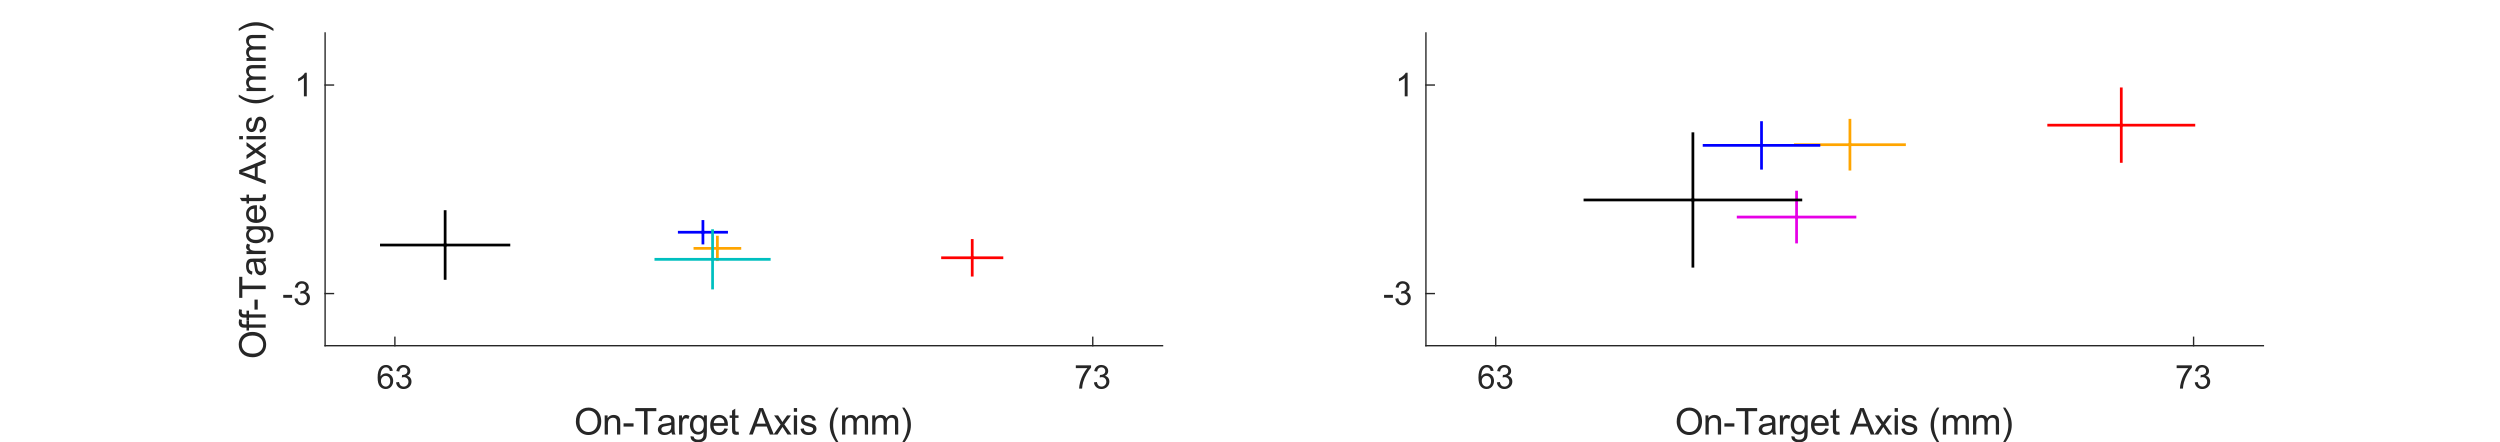 <?xml version="1.0"?>
<!DOCTYPE svg PUBLIC '-//W3C//DTD SVG 1.0//EN'
          'http://www.w3.org/TR/2001/REC-SVG-20010904/DTD/svg10.dtd'>
<svg xmlns:xlink="http://www.w3.org/1999/xlink" style="fill-opacity:1; color-rendering:auto; color-interpolation:auto; text-rendering:auto; stroke:black; stroke-linecap:square; stroke-miterlimit:10; shape-rendering:auto; stroke-opacity:1; fill:black; stroke-dasharray:none; font-weight:normal; stroke-width:1; font-family:'Dialog'; font-style:normal; stroke-linejoin:miter; font-size:12px; stroke-dashoffset:0; image-rendering:auto;" width="1215" height="215" xmlns="http://www.w3.org/2000/svg"
><rect width="100%" height="100%" fill="#333333" stroke="none"/><!--Generated by the Batik Graphics2D SVG Generator--><defs id="genericDefs"
  /><g
  ><defs id="defs1"
    ><clipPath clipPathUnits="userSpaceOnUse" id="clipPath1"
      ><path d="M0 0 L1215 0 L1215 215 L0 215 L0 0 Z"
      /></clipPath
    ></defs
    ><g style="fill:white; stroke:white;"
    ><rect x="0" y="0" width="1215" style="clip-path:url(#clipPath1); stroke:none;" height="215"
    /></g
    ><g style="fill:white; text-rendering:optimizeSpeed; color-rendering:optimizeSpeed; image-rendering:optimizeSpeed; shape-rendering:crispEdges; stroke:white; color-interpolation:sRGB;"
    ><rect x="0" width="1215" height="215" y="0" style="stroke:none;"
      /><path style="stroke:none;" d="M158 168 L565 168 L565 16 L158 16 Z"
    /></g
    ><g style="fill:rgb(38,38,38); text-rendering:geometricPrecision; image-rendering:optimizeQuality; color-rendering:optimizeQuality; stroke-linejoin:round; stroke:rgb(38,38,38); color-interpolation:linearRGB; stroke-width:0.667;"
    ><line y2="168" style="fill:none;" x1="158" x2="565" y1="168"
      /><line y2="163.93" style="fill:none;" x1="191.917" x2="191.917" y1="168"
      /><line y2="163.93" style="fill:none;" x1="531.083" x2="531.083" y1="168"
    /></g
    ><g transform="translate(191.917,173.867)" style="font-size:16px; fill:rgb(38,38,38); text-rendering:geometricPrecision; image-rendering:optimizeQuality; color-rendering:optimizeQuality; font-family:'Arial'; stroke:rgb(38,38,38); color-interpolation:linearRGB;"
    ><path style="stroke:none;" d="M-1.031 6.344 L-2.438 6.453 Q-2.625 5.625 -2.969 5.25 Q-3.531 4.656 -4.375 4.656 Q-5.047 4.656 -5.547 5.031 Q-6.219 5.516 -6.602 6.445 Q-6.984 7.375 -7 9.094 Q-6.484 8.312 -5.75 7.938 Q-5.016 7.562 -4.219 7.562 Q-2.812 7.562 -1.82 8.602 Q-0.828 9.641 -0.828 11.281 Q-0.828 12.359 -1.297 13.281 Q-1.766 14.203 -2.578 14.703 Q-3.391 15.203 -4.422 15.203 Q-6.172 15.203 -7.281 13.906 Q-8.391 12.609 -8.391 9.641 Q-8.391 6.312 -7.172 4.812 Q-6.094 3.5 -4.281 3.5 Q-2.938 3.5 -2.07 4.258 Q-1.203 5.016 -1.031 6.344 ZM-6.781 11.281 Q-6.781 12.016 -6.469 12.68 Q-6.156 13.344 -5.602 13.688 Q-5.047 14.031 -4.438 14.031 Q-3.547 14.031 -2.906 13.312 Q-2.266 12.594 -2.266 11.359 Q-2.266 10.172 -2.898 9.492 Q-3.531 8.812 -4.5 8.812 Q-5.453 8.812 -6.117 9.492 Q-6.781 10.172 -6.781 11.281 ZM0.57 11.969 L1.977 11.781 Q2.227 12.984 2.805 13.508 Q3.383 14.031 4.227 14.031 Q5.211 14.031 5.898 13.344 Q6.586 12.656 6.586 11.641 Q6.586 10.672 5.953 10.047 Q5.32 9.422 4.336 9.422 Q3.945 9.422 3.352 9.578 L3.508 8.344 Q3.648 8.359 3.727 8.359 Q4.633 8.359 5.352 7.891 Q6.07 7.422 6.07 6.438 Q6.07 5.672 5.547 5.164 Q5.023 4.656 4.195 4.656 Q3.367 4.656 2.82 5.172 Q2.273 5.688 2.117 6.719 L0.711 6.469 Q0.977 5.047 1.891 4.273 Q2.805 3.5 4.164 3.5 Q5.102 3.5 5.891 3.898 Q6.68 4.297 7.094 4.992 Q7.508 5.688 7.508 6.469 Q7.508 7.219 7.109 7.828 Q6.711 8.438 5.93 8.797 Q6.945 9.031 7.508 9.766 Q8.07 10.5 8.07 11.609 Q8.07 13.109 6.977 14.156 Q5.883 15.203 4.211 15.203 Q2.711 15.203 1.711 14.305 Q0.711 13.406 0.57 11.969 Z"
    /></g
    ><g transform="translate(531.083,173.867)" style="font-size:16px; fill:rgb(38,38,38); text-rendering:geometricPrecision; image-rendering:optimizeQuality; color-rendering:optimizeQuality; font-family:'Arial'; stroke:rgb(38,38,38); color-interpolation:linearRGB;"
    ><path style="stroke:none;" d="M-8.234 5.047 L-8.234 3.688 L-0.828 3.688 L-0.828 4.781 Q-1.922 5.953 -2.992 7.883 Q-4.062 9.812 -4.656 11.844 Q-5.078 13.281 -5.188 15 L-6.641 15 Q-6.609 13.641 -6.102 11.727 Q-5.594 9.812 -4.648 8.039 Q-3.703 6.266 -2.625 5.047 L-8.234 5.047 ZM0.57 11.969 L1.977 11.781 Q2.227 12.984 2.805 13.508 Q3.383 14.031 4.227 14.031 Q5.211 14.031 5.898 13.344 Q6.586 12.656 6.586 11.641 Q6.586 10.672 5.953 10.047 Q5.32 9.422 4.336 9.422 Q3.945 9.422 3.352 9.578 L3.508 8.344 Q3.648 8.359 3.727 8.359 Q4.633 8.359 5.352 7.891 Q6.07 7.422 6.07 6.438 Q6.07 5.672 5.547 5.164 Q5.023 4.656 4.195 4.656 Q3.367 4.656 2.82 5.172 Q2.273 5.688 2.117 6.719 L0.711 6.469 Q0.977 5.047 1.891 4.273 Q2.805 3.5 4.164 3.5 Q5.102 3.5 5.891 3.898 Q6.68 4.297 7.094 4.992 Q7.508 5.688 7.508 6.469 Q7.508 7.219 7.109 7.828 Q6.711 8.438 5.93 8.797 Q6.945 9.031 7.508 9.766 Q8.07 10.5 8.07 11.609 Q8.07 13.109 6.977 14.156 Q5.883 15.203 4.211 15.203 Q2.711 15.203 1.711 14.305 Q0.711 13.406 0.57 11.969 Z"
    /></g
    ><g transform="translate(361.5,194.2)" style="font-size:17.6px; fill:rgb(38,38,38); text-rendering:geometricPrecision; image-rendering:optimizeQuality; color-rendering:optimizeQuality; font-family:'Arial'; stroke:rgb(38,38,38); color-interpolation:linearRGB;"
    ><path style="stroke:none;" d="M-81.625 10.719 Q-81.625 7.516 -79.906 5.703 Q-78.188 3.891 -75.453 3.891 Q-73.672 3.891 -72.242 4.742 Q-70.812 5.594 -70.062 7.117 Q-69.312 8.641 -69.312 10.578 Q-69.312 12.531 -70.102 14.078 Q-70.891 15.625 -72.344 16.422 Q-73.797 17.219 -75.469 17.219 Q-77.281 17.219 -78.719 16.344 Q-80.156 15.469 -80.891 13.945 Q-81.625 12.422 -81.625 10.719 ZM-79.875 10.75 Q-79.875 13.078 -78.617 14.422 Q-77.359 15.766 -75.484 15.766 Q-73.547 15.766 -72.305 14.406 Q-71.062 13.047 -71.062 10.562 Q-71.062 9 -71.594 7.82 Q-72.125 6.641 -73.148 6 Q-74.172 5.359 -75.453 5.359 Q-77.266 5.359 -78.57 6.602 Q-79.875 7.844 -79.875 10.75 ZM-67.627 17 L-67.627 7.672 L-66.206 7.672 L-66.206 9 Q-65.174 7.453 -63.237 7.453 Q-62.393 7.453 -61.682 7.758 Q-60.971 8.062 -60.62 8.555 Q-60.268 9.047 -60.127 9.719 Q-60.049 10.156 -60.049 11.266 L-60.049 17 L-61.627 17 L-61.627 11.328 Q-61.627 10.359 -61.807 9.875 Q-61.987 9.391 -62.464 9.109 Q-62.94 8.828 -63.565 8.828 Q-64.581 8.828 -65.315 9.469 Q-66.049 10.109 -66.049 11.906 L-66.049 17 L-67.627 17 ZM-58.452 13.125 L-58.452 11.547 L-53.593 11.547 L-53.593 13.125 L-58.452 13.125 ZM-48.499 17 L-48.499 5.641 L-52.749 5.641 L-52.749 4.109 L-42.531 4.109 L-42.531 5.641 L-46.796 5.641 L-46.796 17 L-48.499 17 ZM-35.143 15.844 Q-36.018 16.594 -36.839 16.906 Q-37.659 17.219 -38.581 17.219 Q-40.127 17.219 -40.948 16.461 Q-41.768 15.703 -41.768 14.531 Q-41.768 13.859 -41.456 13.289 Q-41.143 12.719 -40.643 12.375 Q-40.143 12.031 -39.502 11.859 Q-39.034 11.734 -38.096 11.625 Q-36.19 11.391 -35.284 11.078 Q-35.268 10.75 -35.268 10.656 Q-35.268 9.703 -35.721 9.297 Q-36.331 8.766 -37.518 8.766 Q-38.643 8.766 -39.174 9.156 Q-39.706 9.547 -39.956 10.547 L-41.502 10.328 Q-41.284 9.328 -40.807 8.719 Q-40.331 8.109 -39.417 7.781 Q-38.502 7.453 -37.284 7.453 Q-36.096 7.453 -35.346 7.734 Q-34.596 8.016 -34.245 8.445 Q-33.893 8.875 -33.752 9.516 Q-33.674 9.922 -33.674 10.984 L-33.674 13.094 Q-33.674 15.297 -33.573 15.883 Q-33.471 16.469 -33.174 17 L-34.831 17 Q-35.081 16.5 -35.143 15.844 ZM-35.284 12.312 Q-36.143 12.672 -37.862 12.906 Q-38.831 13.047 -39.237 13.227 Q-39.643 13.406 -39.862 13.742 Q-40.081 14.078 -40.081 14.5 Q-40.081 15.125 -39.604 15.547 Q-39.127 15.969 -38.206 15.969 Q-37.284 15.969 -36.573 15.57 Q-35.862 15.172 -35.534 14.484 Q-35.284 13.938 -35.284 12.891 L-35.284 12.312 ZM-31.468 17 L-31.468 7.672 L-30.046 7.672 L-30.046 9.078 Q-29.499 8.094 -29.038 7.773 Q-28.577 7.453 -28.03 7.453 Q-27.218 7.453 -26.405 7.969 L-26.936 9.438 Q-27.53 9.094 -28.108 9.094 Q-28.624 9.094 -29.038 9.406 Q-29.452 9.719 -29.624 10.266 Q-29.89 11.109 -29.89 12.109 L-29.89 17 L-31.468 17 ZM-25.89 17.781 L-24.343 18 Q-24.25 18.719 -23.812 19.047 Q-23.218 19.484 -22.203 19.484 Q-21.109 19.484 -20.507 19.039 Q-19.906 18.594 -19.703 17.812 Q-19.578 17.328 -19.578 15.781 Q-20.625 17 -22.171 17 Q-24.093 17 -25.148 15.609 Q-26.203 14.219 -26.203 12.281 Q-26.203 10.938 -25.718 9.812 Q-25.234 8.688 -24.312 8.07 Q-23.39 7.453 -22.156 7.453 Q-20.5 7.453 -19.437 8.797 L-19.437 7.672 L-17.968 7.672 L-17.968 15.734 Q-17.968 17.922 -18.413 18.828 Q-18.859 19.734 -19.82 20.258 Q-20.781 20.781 -22.187 20.781 Q-23.859 20.781 -24.89 20.031 Q-25.921 19.281 -25.89 17.781 ZM-24.578 12.172 Q-24.578 14 -23.843 14.844 Q-23.109 15.688 -22.015 15.688 Q-20.921 15.688 -20.187 14.852 Q-19.453 14.016 -19.453 12.219 Q-19.453 10.5 -20.21 9.633 Q-20.968 8.766 -22.046 8.766 Q-23.093 8.766 -23.835 9.625 Q-24.578 10.484 -24.578 12.172 ZM-9.418 14 L-7.777 14.203 Q-8.168 15.625 -9.215 16.422 Q-10.262 17.219 -11.887 17.219 Q-13.933 17.219 -15.137 15.953 Q-16.34 14.688 -16.34 12.406 Q-16.34 10.062 -15.129 8.758 Q-13.918 7.453 -11.98 7.453 Q-10.105 7.453 -8.918 8.727 Q-7.73 10 -7.73 12.312 Q-7.73 12.453 -7.746 12.734 L-14.699 12.734 Q-14.621 14.281 -13.832 15.094 Q-13.043 15.906 -11.887 15.906 Q-11.012 15.906 -10.394 15.453 Q-9.777 15 -9.418 14 ZM-14.621 11.438 L-9.402 11.438 Q-9.512 10.266 -9.996 9.672 Q-10.762 8.75 -11.965 8.75 Q-13.043 8.75 -13.785 9.484 Q-14.527 10.219 -14.621 11.438 ZM-2.571 15.578 L-2.336 16.984 Q-3.008 17.125 -3.539 17.125 Q-4.399 17.125 -4.875 16.852 Q-5.352 16.578 -5.539 16.133 Q-5.727 15.688 -5.727 14.266 L-5.727 8.891 L-6.899 8.891 L-6.899 7.672 L-5.727 7.672 L-5.727 5.359 L-4.164 4.406 L-4.164 7.672 L-2.571 7.672 L-2.571 8.891 L-4.164 8.891 L-4.164 14.359 Q-4.164 15.031 -4.078 15.227 Q-3.992 15.422 -3.805 15.531 Q-3.617 15.641 -3.258 15.641 Q-3.008 15.641 -2.571 15.578 ZM2.534 17 L7.487 4.109 L9.331 4.109 L14.596 17 L12.659 17 L11.159 13.094 L5.768 13.094 L4.346 17 L2.534 17 ZM6.253 11.703 L10.628 11.703 L9.284 8.141 Q8.659 6.516 8.362 5.469 Q8.128 6.703 7.675 7.922 L6.253 11.703 ZM14.425 17 L17.847 12.141 L14.691 7.672 L16.659 7.672 L18.097 9.859 Q18.503 10.484 18.753 10.906 Q19.128 10.312 19.456 9.875 L21.034 7.672 L22.925 7.672 L19.691 12.062 L23.175 17 L21.222 17 L19.316 14.094 L18.8 13.312 L16.347 17 L14.425 17 ZM24.3 5.938 L24.3 4.109 L25.878 4.109 L25.878 5.938 L24.3 5.938 ZM24.3 17 L24.3 7.672 L25.878 7.672 L25.878 17 L24.3 17 ZM27.552 14.219 L29.131 13.969 Q29.256 14.906 29.857 15.406 Q30.459 15.906 31.537 15.906 Q32.631 15.906 33.162 15.461 Q33.693 15.016 33.693 14.422 Q33.693 13.891 33.224 13.578 Q32.896 13.375 31.599 13.047 Q29.865 12.609 29.193 12.289 Q28.521 11.969 28.17 11.398 Q27.818 10.828 27.818 10.141 Q27.818 9.516 28.107 8.984 Q28.396 8.453 28.881 8.109 Q29.256 7.828 29.896 7.641 Q30.537 7.453 31.256 7.453 Q32.365 7.453 33.193 7.773 Q34.021 8.094 34.42 8.633 Q34.818 9.172 34.959 10.078 L33.412 10.281 Q33.303 9.562 32.803 9.156 Q32.303 8.75 31.381 8.75 Q30.287 8.75 29.818 9.109 Q29.349 9.469 29.349 9.953 Q29.349 10.266 29.552 10.516 Q29.74 10.766 30.146 10.938 Q30.396 11.016 31.552 11.344 Q33.224 11.781 33.888 12.07 Q34.553 12.359 34.935 12.906 Q35.318 13.453 35.318 14.25 Q35.318 15.047 34.857 15.75 Q34.396 16.453 33.521 16.836 Q32.646 17.219 31.552 17.219 Q29.724 17.219 28.771 16.461 Q27.818 15.703 27.552 14.219 ZM44.894 20.781 Q43.597 19.141 42.691 16.922 Q41.784 14.703 41.784 12.328 Q41.784 10.234 42.456 8.328 Q43.253 6.094 44.894 3.891 L46.034 3.891 Q44.972 5.719 44.628 6.5 Q44.097 7.719 43.784 9.031 Q43.409 10.688 43.409 12.344 Q43.409 16.562 46.034 20.781 L44.894 20.781 ZM47.737 17 L47.737 7.672 L49.159 7.672 L49.159 8.969 Q49.596 8.297 50.323 7.875 Q51.05 7.453 51.987 7.453 Q53.018 7.453 53.682 7.883 Q54.346 8.312 54.612 9.094 Q55.721 7.453 57.503 7.453 Q58.893 7.453 59.635 8.227 Q60.378 9 60.378 10.594 L60.378 17 L58.815 17 L58.815 11.125 Q58.815 10.172 58.659 9.75 Q58.503 9.328 58.096 9.078 Q57.69 8.828 57.143 8.828 Q56.159 8.828 55.51 9.484 Q54.862 10.141 54.862 11.578 L54.862 17 L53.284 17 L53.284 10.938 Q53.284 9.875 52.893 9.352 Q52.503 8.828 51.628 8.828 Q50.956 8.828 50.393 9.18 Q49.831 9.531 49.573 10.203 Q49.315 10.875 49.315 12.156 L49.315 17 L47.737 17 ZM62.393 17 L62.393 7.672 L63.815 7.672 L63.815 8.969 Q64.252 8.297 64.979 7.875 Q65.705 7.453 66.643 7.453 Q67.674 7.453 68.338 7.883 Q69.002 8.312 69.268 9.094 Q70.377 7.453 72.158 7.453 Q73.549 7.453 74.291 8.227 Q75.033 9 75.033 10.594 L75.033 17 L73.471 17 L73.471 11.125 Q73.471 10.172 73.315 9.75 Q73.158 9.328 72.752 9.078 Q72.346 8.828 71.799 8.828 Q70.815 8.828 70.166 9.484 Q69.518 10.141 69.518 11.578 L69.518 17 L67.94 17 L67.94 10.938 Q67.94 9.875 67.549 9.352 Q67.158 8.828 66.283 8.828 Q65.612 8.828 65.049 9.18 Q64.487 9.531 64.229 10.203 Q63.971 10.875 63.971 12.156 L63.971 17 L62.393 17 ZM78.08 20.781 L76.955 20.781 Q79.58 16.562 79.58 12.344 Q79.58 10.688 79.205 9.062 Q78.908 7.75 78.361 6.531 Q78.017 5.734 76.955 3.891 L78.08 3.891 Q79.736 6.094 80.533 8.328 Q81.205 10.234 81.205 12.328 Q81.205 14.703 80.298 16.922 Q79.392 19.141 78.08 20.781 Z"
    /></g
    ><g style="fill:rgb(38,38,38); text-rendering:geometricPrecision; image-rendering:optimizeQuality; color-rendering:optimizeQuality; stroke-linejoin:round; stroke:rgb(38,38,38); color-interpolation:linearRGB; stroke-width:0.667;"
    ><line y2="16" style="fill:none;" x1="158" x2="158" y1="168"
      /><line y2="142.667" style="fill:none;" x1="158" x2="162.07" y1="142.667"
      /><line y2="41.333" style="fill:none;" x1="158" x2="162.07" y1="41.333"
    /></g
    ><g transform="translate(152.133,142.667)" style="font-size:16px; fill:rgb(38,38,38); text-rendering:geometricPrecision; image-rendering:optimizeQuality; color-rendering:optimizeQuality; font-family:'Arial'; stroke:rgb(38,38,38); color-interpolation:linearRGB;"
    ><path style="stroke:none;" d="M-14.484 2.062 L-14.484 0.641 L-10.172 0.641 L-10.172 2.062 L-14.484 2.062 ZM-9 2.469 L-7.594 2.281 Q-7.344 3.484 -6.766 4.008 Q-6.188 4.531 -5.344 4.531 Q-4.359 4.531 -3.672 3.844 Q-2.984 3.156 -2.984 2.141 Q-2.984 1.172 -3.617 0.547 Q-4.25 -0.078 -5.234 -0.078 Q-5.625 -0.078 -6.219 0.078 L-6.062 -1.156 Q-5.922 -1.141 -5.844 -1.141 Q-4.938 -1.141 -4.219 -1.609 Q-3.5 -2.078 -3.5 -3.062 Q-3.5 -3.828 -4.023 -4.336 Q-4.547 -4.844 -5.375 -4.844 Q-6.203 -4.844 -6.75 -4.328 Q-7.297 -3.812 -7.453 -2.781 L-8.859 -3.031 Q-8.594 -4.453 -7.68 -5.227 Q-6.766 -6 -5.406 -6 Q-4.469 -6 -3.68 -5.602 Q-2.891 -5.203 -2.477 -4.508 Q-2.062 -3.812 -2.062 -3.031 Q-2.062 -2.281 -2.461 -1.672 Q-2.859 -1.062 -3.641 -0.703 Q-2.625 -0.469 -2.062 0.266 Q-1.5 1 -1.5 2.109 Q-1.5 3.609 -2.594 4.656 Q-3.688 5.703 -5.359 5.703 Q-6.859 5.703 -7.859 4.805 Q-8.859 3.906 -9 2.469 Z"
    /></g
    ><g transform="translate(152.133,41.333)" style="font-size:16px; fill:rgb(38,38,38); text-rendering:geometricPrecision; image-rendering:optimizeQuality; color-rendering:optimizeQuality; font-family:'Arial'; stroke:rgb(38,38,38); color-interpolation:linearRGB;"
    ><path style="stroke:none;" d="M-3.031 5.5 L-4.438 5.5 L-4.438 -3.469 Q-4.953 -2.984 -5.773 -2.5 Q-6.594 -2.016 -7.25 -1.766 L-7.25 -3.125 Q-6.078 -3.688 -5.195 -4.477 Q-4.312 -5.266 -3.938 -6 L-3.031 -6 L-3.031 5.5 Z"
    /></g
    ><g transform="translate(133.133,92) rotate(-90)" style="font-size:17.6px; fill:rgb(38,38,38); text-rendering:geometricPrecision; image-rendering:optimizeQuality; color-rendering:optimizeQuality; font-family:'Arial'; stroke:rgb(38,38,38); color-interpolation:linearRGB;"
    ><path style="stroke:none;" d="M-81.625 -10.281 Q-81.625 -13.484 -79.906 -15.297 Q-78.188 -17.109 -75.453 -17.109 Q-73.672 -17.109 -72.242 -16.258 Q-70.812 -15.406 -70.062 -13.883 Q-69.312 -12.359 -69.312 -10.422 Q-69.312 -8.469 -70.102 -6.922 Q-70.891 -5.375 -72.344 -4.578 Q-73.797 -3.781 -75.469 -3.781 Q-77.281 -3.781 -78.719 -4.656 Q-80.156 -5.531 -80.891 -7.055 Q-81.625 -8.578 -81.625 -10.281 ZM-79.875 -10.25 Q-79.875 -7.922 -78.617 -6.578 Q-77.359 -5.234 -75.484 -5.234 Q-73.547 -5.234 -72.305 -6.594 Q-71.062 -7.953 -71.062 -10.438 Q-71.062 -12 -71.594 -13.18 Q-72.125 -14.359 -73.148 -15 Q-74.172 -15.641 -75.453 -15.641 Q-77.266 -15.641 -78.57 -14.398 Q-79.875 -13.156 -79.875 -10.25 ZM-67.252 -4 L-67.252 -12.109 L-68.643 -12.109 L-68.643 -13.328 L-67.252 -13.328 L-67.252 -14.328 Q-67.252 -15.266 -67.081 -15.719 Q-66.862 -16.344 -66.284 -16.727 Q-65.706 -17.109 -64.659 -17.109 Q-64.002 -17.109 -63.19 -16.953 L-63.424 -15.562 Q-63.924 -15.656 -64.362 -15.656 Q-65.081 -15.656 -65.377 -15.352 Q-65.674 -15.047 -65.674 -14.203 L-65.674 -13.328 L-63.862 -13.328 L-63.862 -12.109 L-65.674 -12.109 L-65.674 -4 L-67.252 -4 ZM-62.364 -4 L-62.364 -12.109 L-63.755 -12.109 L-63.755 -13.328 L-62.364 -13.328 L-62.364 -14.328 Q-62.364 -15.266 -62.193 -15.719 Q-61.974 -16.344 -61.396 -16.727 Q-60.818 -17.109 -59.771 -17.109 Q-59.114 -17.109 -58.302 -16.953 L-58.536 -15.562 Q-59.036 -15.656 -59.474 -15.656 Q-60.193 -15.656 -60.489 -15.352 Q-60.786 -15.047 -60.786 -14.203 L-60.786 -13.328 L-58.974 -13.328 L-58.974 -12.109 L-60.786 -12.109 L-60.786 -4 L-62.364 -4 ZM-58.461 -7.875 L-58.461 -9.453 L-53.601 -9.453 L-53.601 -7.875 L-58.461 -7.875 ZM-48.508 -4 L-48.508 -15.359 L-52.758 -15.359 L-52.758 -16.891 L-42.539 -16.891 L-42.539 -15.359 L-46.805 -15.359 L-46.805 -4 L-48.508 -4 ZM-35.152 -5.156 Q-36.027 -4.406 -36.847 -4.094 Q-37.667 -3.781 -38.589 -3.781 Q-40.136 -3.781 -40.956 -4.539 Q-41.777 -5.297 -41.777 -6.469 Q-41.777 -7.141 -41.464 -7.711 Q-41.152 -8.281 -40.652 -8.625 Q-40.152 -8.969 -39.511 -9.141 Q-39.042 -9.266 -38.105 -9.375 Q-36.199 -9.609 -35.292 -9.922 Q-35.277 -10.25 -35.277 -10.344 Q-35.277 -11.297 -35.73 -11.703 Q-36.339 -12.234 -37.527 -12.234 Q-38.652 -12.234 -39.183 -11.844 Q-39.714 -11.453 -39.964 -10.453 L-41.511 -10.672 Q-41.292 -11.672 -40.816 -12.281 Q-40.339 -12.891 -39.425 -13.219 Q-38.511 -13.547 -37.292 -13.547 Q-36.105 -13.547 -35.355 -13.266 Q-34.605 -12.984 -34.253 -12.555 Q-33.902 -12.125 -33.761 -11.484 Q-33.683 -11.078 -33.683 -10.016 L-33.683 -7.906 Q-33.683 -5.703 -33.581 -5.117 Q-33.48 -4.531 -33.183 -4 L-34.839 -4 Q-35.089 -4.5 -35.152 -5.156 ZM-35.292 -8.688 Q-36.152 -8.328 -37.87 -8.094 Q-38.839 -7.953 -39.245 -7.773 Q-39.652 -7.594 -39.87 -7.258 Q-40.089 -6.922 -40.089 -6.5 Q-40.089 -5.875 -39.613 -5.453 Q-39.136 -5.031 -38.214 -5.031 Q-37.292 -5.031 -36.581 -5.43 Q-35.87 -5.828 -35.542 -6.516 Q-35.292 -7.062 -35.292 -8.109 L-35.292 -8.688 ZM-31.476 -4 L-31.476 -13.328 L-30.054 -13.328 L-30.054 -11.922 Q-29.508 -12.906 -29.047 -13.227 Q-28.586 -13.547 -28.039 -13.547 Q-27.226 -13.547 -26.414 -13.031 L-26.945 -11.562 Q-27.539 -11.906 -28.117 -11.906 Q-28.633 -11.906 -29.047 -11.594 Q-29.461 -11.281 -29.633 -10.734 Q-29.898 -9.891 -29.898 -8.891 L-29.898 -4 L-31.476 -4 ZM-25.899 -3.219 L-24.352 -3 Q-24.258 -2.281 -23.821 -1.953 Q-23.227 -1.516 -22.211 -1.516 Q-21.117 -1.516 -20.516 -1.961 Q-19.914 -2.406 -19.711 -3.188 Q-19.586 -3.672 -19.586 -5.219 Q-20.633 -4 -22.18 -4 Q-24.102 -4 -25.157 -5.391 Q-26.211 -6.781 -26.211 -8.719 Q-26.211 -10.062 -25.727 -11.188 Q-25.242 -12.312 -24.321 -12.93 Q-23.399 -13.547 -22.164 -13.547 Q-20.508 -13.547 -19.446 -12.203 L-19.446 -13.328 L-17.977 -13.328 L-17.977 -5.266 Q-17.977 -3.078 -18.422 -2.172 Q-18.867 -1.266 -19.828 -0.742 Q-20.789 -0.219 -22.196 -0.219 Q-23.867 -0.219 -24.899 -0.969 Q-25.93 -1.719 -25.899 -3.219 ZM-24.586 -8.828 Q-24.586 -7 -23.852 -6.156 Q-23.117 -5.312 -22.024 -5.312 Q-20.93 -5.312 -20.196 -6.148 Q-19.461 -6.984 -19.461 -8.781 Q-19.461 -10.5 -20.219 -11.367 Q-20.977 -12.234 -22.055 -12.234 Q-23.102 -12.234 -23.844 -11.375 Q-24.586 -10.516 -24.586 -8.828 ZM-9.426 -7 L-7.786 -6.797 Q-8.176 -5.375 -9.223 -4.578 Q-10.27 -3.781 -11.895 -3.781 Q-13.942 -3.781 -15.145 -5.047 Q-16.348 -6.312 -16.348 -8.594 Q-16.348 -10.938 -15.137 -12.242 Q-13.926 -13.547 -11.989 -13.547 Q-10.114 -13.547 -8.926 -12.273 Q-7.739 -11 -7.739 -8.688 Q-7.739 -8.547 -7.755 -8.266 L-14.708 -8.266 Q-14.63 -6.719 -13.841 -5.906 Q-13.051 -5.094 -11.895 -5.094 Q-11.02 -5.094 -10.403 -5.547 Q-9.786 -6 -9.426 -7 ZM-14.63 -9.562 L-9.411 -9.562 Q-9.52 -10.734 -10.005 -11.328 Q-10.77 -12.25 -11.973 -12.25 Q-13.051 -12.25 -13.794 -11.516 Q-14.536 -10.781 -14.63 -9.562 ZM-2.579 -5.422 L-2.345 -4.016 Q-3.017 -3.875 -3.548 -3.875 Q-4.407 -3.875 -4.884 -4.148 Q-5.36 -4.422 -5.548 -4.867 Q-5.735 -5.312 -5.735 -6.734 L-5.735 -12.109 L-6.907 -12.109 L-6.907 -13.328 L-5.735 -13.328 L-5.735 -15.641 L-4.173 -16.594 L-4.173 -13.328 L-2.579 -13.328 L-2.579 -12.109 L-4.173 -12.109 L-4.173 -6.641 Q-4.173 -5.969 -4.087 -5.773 Q-4.001 -5.578 -3.813 -5.469 Q-3.626 -5.359 -3.267 -5.359 Q-3.017 -5.359 -2.579 -5.422 ZM2.525 -4 L7.478 -16.891 L9.322 -16.891 L14.588 -4 L12.65 -4 L11.15 -7.906 L5.76 -7.906 L4.338 -4 L2.525 -4 ZM6.244 -9.297 L10.619 -9.297 L9.275 -12.859 Q8.65 -14.484 8.353 -15.531 Q8.119 -14.297 7.666 -13.078 L6.244 -9.297 ZM14.416 -4 L17.838 -8.859 L14.682 -13.328 L16.651 -13.328 L18.088 -11.141 Q18.494 -10.516 18.744 -10.094 Q19.119 -10.688 19.448 -11.125 L21.026 -13.328 L22.916 -13.328 L19.682 -8.938 L23.166 -4 L21.213 -4 L19.307 -6.906 L18.791 -7.688 L16.338 -4 L14.416 -4 ZM24.291 -15.062 L24.291 -16.891 L25.869 -16.891 L25.869 -15.062 L24.291 -15.062 ZM24.291 -4 L24.291 -13.328 L25.869 -13.328 L25.869 -4 L24.291 -4 ZM27.544 -6.781 L29.122 -7.031 Q29.247 -6.094 29.849 -5.594 Q30.45 -5.094 31.528 -5.094 Q32.622 -5.094 33.153 -5.539 Q33.684 -5.984 33.684 -6.578 Q33.684 -7.109 33.216 -7.422 Q32.888 -7.625 31.591 -7.953 Q29.856 -8.391 29.184 -8.711 Q28.513 -9.031 28.161 -9.602 Q27.809 -10.172 27.809 -10.859 Q27.809 -11.484 28.099 -12.016 Q28.388 -12.547 28.872 -12.891 Q29.247 -13.172 29.888 -13.359 Q30.528 -13.547 31.247 -13.547 Q32.356 -13.547 33.184 -13.227 Q34.013 -12.906 34.411 -12.367 Q34.809 -11.828 34.95 -10.922 L33.403 -10.719 Q33.294 -11.438 32.794 -11.844 Q32.294 -12.25 31.372 -12.25 Q30.278 -12.25 29.809 -11.891 Q29.341 -11.531 29.341 -11.047 Q29.341 -10.734 29.544 -10.484 Q29.731 -10.234 30.138 -10.062 Q30.388 -9.984 31.544 -9.656 Q33.216 -9.219 33.88 -8.93 Q34.544 -8.641 34.927 -8.094 Q35.309 -7.547 35.309 -6.75 Q35.309 -5.953 34.849 -5.25 Q34.388 -4.547 33.513 -4.164 Q32.638 -3.781 31.544 -3.781 Q29.716 -3.781 28.763 -4.539 Q27.809 -5.297 27.544 -6.781 ZM44.885 -0.219 Q43.588 -1.859 42.682 -4.078 Q41.776 -6.297 41.776 -8.672 Q41.776 -10.766 42.448 -12.672 Q43.245 -14.906 44.885 -17.109 L46.026 -17.109 Q44.963 -15.281 44.62 -14.5 Q44.088 -13.281 43.776 -11.969 Q43.401 -10.312 43.401 -8.656 Q43.401 -4.438 46.026 -0.219 L44.885 -0.219 ZM47.728 -4 L47.728 -13.328 L49.15 -13.328 L49.15 -12.031 Q49.588 -12.703 50.314 -13.125 Q51.041 -13.547 51.978 -13.547 Q53.01 -13.547 53.674 -13.117 Q54.338 -12.688 54.603 -11.906 Q55.713 -13.547 57.494 -13.547 Q58.885 -13.547 59.627 -12.773 Q60.369 -12 60.369 -10.406 L60.369 -4 L58.806 -4 L58.806 -9.875 Q58.806 -10.828 58.65 -11.25 Q58.494 -11.672 58.088 -11.922 Q57.681 -12.172 57.135 -12.172 Q56.15 -12.172 55.502 -11.516 Q54.853 -10.859 54.853 -9.422 L54.853 -4 L53.275 -4 L53.275 -10.062 Q53.275 -11.125 52.885 -11.648 Q52.494 -12.172 51.619 -12.172 Q50.947 -12.172 50.385 -11.82 Q49.822 -11.469 49.564 -10.797 Q49.306 -10.125 49.306 -8.844 L49.306 -4 L47.728 -4 ZM62.384 -4 L62.384 -13.328 L63.806 -13.328 L63.806 -12.031 Q64.243 -12.703 64.97 -13.125 Q65.697 -13.547 66.634 -13.547 Q67.665 -13.547 68.329 -13.117 Q68.993 -12.688 69.259 -11.906 Q70.368 -13.547 72.15 -13.547 Q73.54 -13.547 74.282 -12.773 Q75.025 -12 75.025 -10.406 L75.025 -4 L73.462 -4 L73.462 -9.875 Q73.462 -10.828 73.306 -11.25 Q73.15 -11.672 72.743 -11.922 Q72.337 -12.172 71.79 -12.172 Q70.806 -12.172 70.157 -11.516 Q69.509 -10.859 69.509 -9.422 L69.509 -4 L67.931 -4 L67.931 -10.062 Q67.931 -11.125 67.54 -11.648 Q67.15 -12.172 66.275 -12.172 Q65.603 -12.172 65.04 -11.82 Q64.478 -11.469 64.22 -10.797 Q63.962 -10.125 63.962 -8.844 L63.962 -4 L62.384 -4 ZM78.071 -0.219 L76.946 -0.219 Q79.571 -4.438 79.571 -8.656 Q79.571 -10.312 79.196 -11.938 Q78.899 -13.25 78.352 -14.469 Q78.009 -15.266 76.946 -17.109 L78.071 -17.109 Q79.727 -14.906 80.524 -12.672 Q81.196 -10.766 81.196 -8.672 Q81.196 -6.297 80.29 -4.078 Q79.384 -1.859 78.071 -0.219 Z"
    /></g
    ><g style="stroke-linecap:butt; fill:red; text-rendering:geometricPrecision; image-rendering:optimizeQuality; color-rendering:optimizeQuality; stroke-linejoin:round; stroke:red; color-interpolation:linearRGB; stroke-width:1.333;"
    ><line y2="125.285" style="fill:none;" x1="472.503" x2="458.076" y1="125.285"
      /><line y2="125.285" style="fill:none;" x1="472.503" x2="486.93" y1="125.285"
      /><line y2="133.73" style="fill:none;" x1="472.503" x2="472.503" y1="125.285"
      /><line y2="116.84" style="fill:none;" x1="472.503" x2="472.503" y1="125.285"
      /><line x1="348.649" x2="337.728" y1="120.707" style="fill:none; stroke:rgb(255,165,0);" y2="120.707"
      /><line x1="348.649" x2="359.571" y1="120.707" style="fill:none; stroke:rgb(255,165,0);" y2="120.707"
      /><line x1="348.649" x2="348.649" y1="120.707" style="fill:none; stroke:rgb(255,165,0);" y2="126.196"
      /><line x1="348.649" x2="348.649" y1="120.707" style="fill:none; stroke:rgb(255,165,0);" y2="115.218"
      /><line x1="341.624" x2="330.128" y1="112.871" style="fill:none; stroke:blue;" y2="112.871"
      /><line x1="341.624" x2="353.12" y1="112.871" style="fill:none; stroke:blue;" y2="112.871"
      /><line x1="341.624" x2="341.624" y1="112.871" style="fill:none; stroke:blue;" y2="118.12"
      /><line x1="341.624" x2="341.624" y1="112.871" style="fill:none; stroke:blue;" y2="107.622"
      /><line x1="346.307" x2="318.753" y1="126.036" style="fill:none; stroke:rgb(0,191,191);" y2="126.036"
      /><line x1="346.307" x2="373.861" y1="126.036" style="fill:none; stroke:rgb(0,191,191);" y2="126.036"
      /><line x1="346.307" x2="346.307" y1="126.036" style="fill:none; stroke:rgb(0,191,191);" y2="139.968"
      /><line x1="346.307" x2="346.307" y1="126.036" style="fill:none; stroke:rgb(0,191,191);" y2="112.103"
      /><line x1="216.336" x2="185.35" y1="119.079" style="fill:none; stroke:black;" y2="119.079"
      /><line x1="216.336" x2="247.322" y1="119.079" style="fill:none; stroke:black;" y2="119.079"
      /><line x1="216.336" x2="216.336" y1="119.079" style="fill:none; stroke:black;" y2="135.327"
      /><line x1="216.336" x2="216.336" y1="119.079" style="fill:none; stroke:black;" y2="102.83"
    /></g
    ><g style="fill:white; text-rendering:optimizeSpeed; color-rendering:optimizeSpeed; image-rendering:optimizeSpeed; shape-rendering:crispEdges; stroke:white; color-interpolation:sRGB;"
    ><path style="stroke:none;" d="M693 168 L1100 168 L1100 16 L693 16 Z"
    /></g
    ><g style="fill:rgb(38,38,38); text-rendering:geometricPrecision; image-rendering:optimizeQuality; color-rendering:optimizeQuality; stroke-linejoin:round; stroke:rgb(38,38,38); color-interpolation:linearRGB; stroke-width:0.667;"
    ><line y2="168" style="fill:none;" x1="693" x2="1100" y1="168"
      /><line y2="163.93" style="fill:none;" x1="726.917" x2="726.917" y1="168"
      /><line y2="163.93" style="fill:none;" x1="1066.083" x2="1066.083" y1="168"
    /></g
    ><g transform="translate(726.917,173.867)" style="font-size:16px; fill:rgb(38,38,38); text-rendering:geometricPrecision; image-rendering:optimizeQuality; color-rendering:optimizeQuality; font-family:'Arial'; stroke:rgb(38,38,38); color-interpolation:linearRGB;"
    ><path style="stroke:none;" d="M-1.031 6.344 L-2.438 6.453 Q-2.625 5.625 -2.969 5.25 Q-3.531 4.656 -4.375 4.656 Q-5.047 4.656 -5.547 5.031 Q-6.219 5.516 -6.602 6.445 Q-6.984 7.375 -7 9.094 Q-6.484 8.312 -5.75 7.938 Q-5.016 7.562 -4.219 7.562 Q-2.812 7.562 -1.82 8.602 Q-0.828 9.641 -0.828 11.281 Q-0.828 12.359 -1.297 13.281 Q-1.766 14.203 -2.578 14.703 Q-3.391 15.203 -4.422 15.203 Q-6.172 15.203 -7.281 13.906 Q-8.391 12.609 -8.391 9.641 Q-8.391 6.312 -7.172 4.812 Q-6.094 3.5 -4.281 3.5 Q-2.938 3.5 -2.07 4.258 Q-1.203 5.016 -1.031 6.344 ZM-6.781 11.281 Q-6.781 12.016 -6.469 12.68 Q-6.156 13.344 -5.602 13.688 Q-5.047 14.031 -4.438 14.031 Q-3.547 14.031 -2.906 13.312 Q-2.266 12.594 -2.266 11.359 Q-2.266 10.172 -2.898 9.492 Q-3.531 8.812 -4.5 8.812 Q-5.453 8.812 -6.117 9.492 Q-6.781 10.172 -6.781 11.281 ZM0.57 11.969 L1.977 11.781 Q2.227 12.984 2.805 13.508 Q3.383 14.031 4.227 14.031 Q5.211 14.031 5.898 13.344 Q6.586 12.656 6.586 11.641 Q6.586 10.672 5.953 10.047 Q5.32 9.422 4.336 9.422 Q3.945 9.422 3.352 9.578 L3.508 8.344 Q3.648 8.359 3.727 8.359 Q4.633 8.359 5.352 7.891 Q6.07 7.422 6.07 6.438 Q6.07 5.672 5.547 5.164 Q5.023 4.656 4.195 4.656 Q3.367 4.656 2.82 5.172 Q2.273 5.688 2.117 6.719 L0.711 6.469 Q0.977 5.047 1.891 4.273 Q2.805 3.5 4.164 3.5 Q5.102 3.5 5.891 3.898 Q6.68 4.297 7.094 4.992 Q7.508 5.688 7.508 6.469 Q7.508 7.219 7.109 7.828 Q6.711 8.438 5.93 8.797 Q6.945 9.031 7.508 9.766 Q8.07 10.5 8.07 11.609 Q8.07 13.109 6.977 14.156 Q5.883 15.203 4.211 15.203 Q2.711 15.203 1.711 14.305 Q0.711 13.406 0.57 11.969 Z"
    /></g
    ><g transform="translate(1066.083,173.867)" style="font-size:16px; fill:rgb(38,38,38); text-rendering:geometricPrecision; image-rendering:optimizeQuality; color-rendering:optimizeQuality; font-family:'Arial'; stroke:rgb(38,38,38); color-interpolation:linearRGB;"
    ><path style="stroke:none;" d="M-8.234 5.047 L-8.234 3.688 L-0.828 3.688 L-0.828 4.781 Q-1.922 5.953 -2.992 7.883 Q-4.062 9.812 -4.656 11.844 Q-5.078 13.281 -5.188 15 L-6.641 15 Q-6.609 13.641 -6.102 11.727 Q-5.594 9.812 -4.648 8.039 Q-3.703 6.266 -2.625 5.047 L-8.234 5.047 ZM0.57 11.969 L1.977 11.781 Q2.227 12.984 2.805 13.508 Q3.383 14.031 4.227 14.031 Q5.211 14.031 5.898 13.344 Q6.586 12.656 6.586 11.641 Q6.586 10.672 5.953 10.047 Q5.32 9.422 4.336 9.422 Q3.945 9.422 3.352 9.578 L3.508 8.344 Q3.648 8.359 3.727 8.359 Q4.633 8.359 5.352 7.891 Q6.07 7.422 6.07 6.438 Q6.07 5.672 5.547 5.164 Q5.023 4.656 4.195 4.656 Q3.367 4.656 2.82 5.172 Q2.273 5.688 2.117 6.719 L0.711 6.469 Q0.977 5.047 1.891 4.273 Q2.805 3.5 4.164 3.5 Q5.102 3.5 5.891 3.898 Q6.68 4.297 7.094 4.992 Q7.508 5.688 7.508 6.469 Q7.508 7.219 7.109 7.828 Q6.711 8.438 5.93 8.797 Q6.945 9.031 7.508 9.766 Q8.07 10.5 8.07 11.609 Q8.07 13.109 6.977 14.156 Q5.883 15.203 4.211 15.203 Q2.711 15.203 1.711 14.305 Q0.711 13.406 0.57 11.969 Z"
    /></g
    ><g transform="translate(896.5,194.2)" style="font-size:17.6px; fill:rgb(38,38,38); text-rendering:geometricPrecision; image-rendering:optimizeQuality; color-rendering:optimizeQuality; font-family:'Arial'; stroke:rgb(38,38,38); color-interpolation:linearRGB;"
    ><path style="stroke:none;" d="M-81.625 10.719 Q-81.625 7.516 -79.906 5.703 Q-78.188 3.891 -75.453 3.891 Q-73.672 3.891 -72.242 4.742 Q-70.812 5.594 -70.062 7.117 Q-69.312 8.641 -69.312 10.578 Q-69.312 12.531 -70.102 14.078 Q-70.891 15.625 -72.344 16.422 Q-73.797 17.219 -75.469 17.219 Q-77.281 17.219 -78.719 16.344 Q-80.156 15.469 -80.891 13.945 Q-81.625 12.422 -81.625 10.719 ZM-79.875 10.75 Q-79.875 13.078 -78.617 14.422 Q-77.359 15.766 -75.484 15.766 Q-73.547 15.766 -72.305 14.406 Q-71.062 13.047 -71.062 10.562 Q-71.062 9 -71.594 7.82 Q-72.125 6.641 -73.148 6 Q-74.172 5.359 -75.453 5.359 Q-77.266 5.359 -78.57 6.602 Q-79.875 7.844 -79.875 10.75 ZM-67.627 17 L-67.627 7.672 L-66.206 7.672 L-66.206 9 Q-65.174 7.453 -63.237 7.453 Q-62.393 7.453 -61.682 7.758 Q-60.971 8.062 -60.62 8.555 Q-60.268 9.047 -60.127 9.719 Q-60.049 10.156 -60.049 11.266 L-60.049 17 L-61.627 17 L-61.627 11.328 Q-61.627 10.359 -61.807 9.875 Q-61.987 9.391 -62.464 9.109 Q-62.94 8.828 -63.565 8.828 Q-64.581 8.828 -65.315 9.469 Q-66.049 10.109 -66.049 11.906 L-66.049 17 L-67.627 17 ZM-58.452 13.125 L-58.452 11.547 L-53.593 11.547 L-53.593 13.125 L-58.452 13.125 ZM-48.499 17 L-48.499 5.641 L-52.749 5.641 L-52.749 4.109 L-42.531 4.109 L-42.531 5.641 L-46.796 5.641 L-46.796 17 L-48.499 17 ZM-35.143 15.844 Q-36.018 16.594 -36.839 16.906 Q-37.659 17.219 -38.581 17.219 Q-40.127 17.219 -40.948 16.461 Q-41.768 15.703 -41.768 14.531 Q-41.768 13.859 -41.456 13.289 Q-41.143 12.719 -40.643 12.375 Q-40.143 12.031 -39.502 11.859 Q-39.034 11.734 -38.096 11.625 Q-36.19 11.391 -35.284 11.078 Q-35.268 10.75 -35.268 10.656 Q-35.268 9.703 -35.721 9.297 Q-36.331 8.766 -37.518 8.766 Q-38.643 8.766 -39.174 9.156 Q-39.706 9.547 -39.956 10.547 L-41.502 10.328 Q-41.284 9.328 -40.807 8.719 Q-40.331 8.109 -39.417 7.781 Q-38.502 7.453 -37.284 7.453 Q-36.096 7.453 -35.346 7.734 Q-34.596 8.016 -34.245 8.445 Q-33.893 8.875 -33.752 9.516 Q-33.674 9.922 -33.674 10.984 L-33.674 13.094 Q-33.674 15.297 -33.573 15.883 Q-33.471 16.469 -33.174 17 L-34.831 17 Q-35.081 16.5 -35.143 15.844 ZM-35.284 12.312 Q-36.143 12.672 -37.862 12.906 Q-38.831 13.047 -39.237 13.227 Q-39.643 13.406 -39.862 13.742 Q-40.081 14.078 -40.081 14.5 Q-40.081 15.125 -39.604 15.547 Q-39.127 15.969 -38.206 15.969 Q-37.284 15.969 -36.573 15.57 Q-35.862 15.172 -35.534 14.484 Q-35.284 13.938 -35.284 12.891 L-35.284 12.312 ZM-31.468 17 L-31.468 7.672 L-30.046 7.672 L-30.046 9.078 Q-29.499 8.094 -29.038 7.773 Q-28.577 7.453 -28.03 7.453 Q-27.218 7.453 -26.405 7.969 L-26.936 9.438 Q-27.53 9.094 -28.108 9.094 Q-28.624 9.094 -29.038 9.406 Q-29.452 9.719 -29.624 10.266 Q-29.89 11.109 -29.89 12.109 L-29.89 17 L-31.468 17 ZM-25.89 17.781 L-24.343 18 Q-24.25 18.719 -23.812 19.047 Q-23.218 19.484 -22.203 19.484 Q-21.109 19.484 -20.507 19.039 Q-19.906 18.594 -19.703 17.812 Q-19.578 17.328 -19.578 15.781 Q-20.625 17 -22.171 17 Q-24.093 17 -25.148 15.609 Q-26.203 14.219 -26.203 12.281 Q-26.203 10.938 -25.718 9.812 Q-25.234 8.688 -24.312 8.07 Q-23.39 7.453 -22.156 7.453 Q-20.5 7.453 -19.437 8.797 L-19.437 7.672 L-17.968 7.672 L-17.968 15.734 Q-17.968 17.922 -18.413 18.828 Q-18.859 19.734 -19.82 20.258 Q-20.781 20.781 -22.187 20.781 Q-23.859 20.781 -24.89 20.031 Q-25.921 19.281 -25.89 17.781 ZM-24.578 12.172 Q-24.578 14 -23.843 14.844 Q-23.109 15.688 -22.015 15.688 Q-20.921 15.688 -20.187 14.852 Q-19.453 14.016 -19.453 12.219 Q-19.453 10.5 -20.21 9.633 Q-20.968 8.766 -22.046 8.766 Q-23.093 8.766 -23.835 9.625 Q-24.578 10.484 -24.578 12.172 ZM-9.418 14 L-7.777 14.203 Q-8.168 15.625 -9.215 16.422 Q-10.262 17.219 -11.887 17.219 Q-13.933 17.219 -15.137 15.953 Q-16.34 14.688 -16.34 12.406 Q-16.34 10.062 -15.129 8.758 Q-13.918 7.453 -11.98 7.453 Q-10.105 7.453 -8.918 8.727 Q-7.73 10 -7.73 12.312 Q-7.73 12.453 -7.746 12.734 L-14.699 12.734 Q-14.621 14.281 -13.832 15.094 Q-13.043 15.906 -11.887 15.906 Q-11.012 15.906 -10.394 15.453 Q-9.777 15 -9.418 14 ZM-14.621 11.438 L-9.402 11.438 Q-9.512 10.266 -9.996 9.672 Q-10.762 8.75 -11.965 8.75 Q-13.043 8.75 -13.785 9.484 Q-14.527 10.219 -14.621 11.438 ZM-2.571 15.578 L-2.336 16.984 Q-3.008 17.125 -3.539 17.125 Q-4.399 17.125 -4.875 16.852 Q-5.352 16.578 -5.539 16.133 Q-5.727 15.688 -5.727 14.266 L-5.727 8.891 L-6.899 8.891 L-6.899 7.672 L-5.727 7.672 L-5.727 5.359 L-4.164 4.406 L-4.164 7.672 L-2.571 7.672 L-2.571 8.891 L-4.164 8.891 L-4.164 14.359 Q-4.164 15.031 -4.078 15.227 Q-3.992 15.422 -3.805 15.531 Q-3.617 15.641 -3.258 15.641 Q-3.008 15.641 -2.571 15.578 ZM2.534 17 L7.487 4.109 L9.331 4.109 L14.596 17 L12.659 17 L11.159 13.094 L5.768 13.094 L4.346 17 L2.534 17 ZM6.253 11.703 L10.628 11.703 L9.284 8.141 Q8.659 6.516 8.362 5.469 Q8.128 6.703 7.675 7.922 L6.253 11.703 ZM14.425 17 L17.847 12.141 L14.691 7.672 L16.659 7.672 L18.097 9.859 Q18.503 10.484 18.753 10.906 Q19.128 10.312 19.456 9.875 L21.034 7.672 L22.925 7.672 L19.691 12.062 L23.175 17 L21.222 17 L19.316 14.094 L18.8 13.312 L16.347 17 L14.425 17 ZM24.3 5.938 L24.3 4.109 L25.878 4.109 L25.878 5.938 L24.3 5.938 ZM24.3 17 L24.3 7.672 L25.878 7.672 L25.878 17 L24.3 17 ZM27.552 14.219 L29.131 13.969 Q29.256 14.906 29.857 15.406 Q30.459 15.906 31.537 15.906 Q32.631 15.906 33.162 15.461 Q33.693 15.016 33.693 14.422 Q33.693 13.891 33.224 13.578 Q32.896 13.375 31.599 13.047 Q29.865 12.609 29.193 12.289 Q28.521 11.969 28.17 11.398 Q27.818 10.828 27.818 10.141 Q27.818 9.516 28.107 8.984 Q28.396 8.453 28.881 8.109 Q29.256 7.828 29.896 7.641 Q30.537 7.453 31.256 7.453 Q32.365 7.453 33.193 7.773 Q34.021 8.094 34.42 8.633 Q34.818 9.172 34.959 10.078 L33.412 10.281 Q33.303 9.562 32.803 9.156 Q32.303 8.75 31.381 8.75 Q30.287 8.75 29.818 9.109 Q29.349 9.469 29.349 9.953 Q29.349 10.266 29.552 10.516 Q29.74 10.766 30.146 10.938 Q30.396 11.016 31.552 11.344 Q33.224 11.781 33.888 12.07 Q34.553 12.359 34.935 12.906 Q35.318 13.453 35.318 14.25 Q35.318 15.047 34.857 15.75 Q34.396 16.453 33.521 16.836 Q32.646 17.219 31.552 17.219 Q29.724 17.219 28.771 16.461 Q27.818 15.703 27.552 14.219 ZM44.894 20.781 Q43.597 19.141 42.691 16.922 Q41.784 14.703 41.784 12.328 Q41.784 10.234 42.456 8.328 Q43.253 6.094 44.894 3.891 L46.034 3.891 Q44.972 5.719 44.628 6.5 Q44.097 7.719 43.784 9.031 Q43.409 10.688 43.409 12.344 Q43.409 16.562 46.034 20.781 L44.894 20.781 ZM47.737 17 L47.737 7.672 L49.159 7.672 L49.159 8.969 Q49.596 8.297 50.323 7.875 Q51.05 7.453 51.987 7.453 Q53.018 7.453 53.682 7.883 Q54.346 8.312 54.612 9.094 Q55.721 7.453 57.503 7.453 Q58.893 7.453 59.635 8.227 Q60.378 9 60.378 10.594 L60.378 17 L58.815 17 L58.815 11.125 Q58.815 10.172 58.659 9.75 Q58.503 9.328 58.096 9.078 Q57.69 8.828 57.143 8.828 Q56.159 8.828 55.51 9.484 Q54.862 10.141 54.862 11.578 L54.862 17 L53.284 17 L53.284 10.938 Q53.284 9.875 52.893 9.352 Q52.503 8.828 51.628 8.828 Q50.956 8.828 50.393 9.18 Q49.831 9.531 49.573 10.203 Q49.315 10.875 49.315 12.156 L49.315 17 L47.737 17 ZM62.393 17 L62.393 7.672 L63.815 7.672 L63.815 8.969 Q64.252 8.297 64.979 7.875 Q65.705 7.453 66.643 7.453 Q67.674 7.453 68.338 7.883 Q69.002 8.312 69.268 9.094 Q70.377 7.453 72.158 7.453 Q73.549 7.453 74.291 8.227 Q75.033 9 75.033 10.594 L75.033 17 L73.471 17 L73.471 11.125 Q73.471 10.172 73.315 9.75 Q73.158 9.328 72.752 9.078 Q72.346 8.828 71.799 8.828 Q70.815 8.828 70.166 9.484 Q69.518 10.141 69.518 11.578 L69.518 17 L67.94 17 L67.94 10.938 Q67.94 9.875 67.549 9.352 Q67.158 8.828 66.283 8.828 Q65.612 8.828 65.049 9.18 Q64.487 9.531 64.229 10.203 Q63.971 10.875 63.971 12.156 L63.971 17 L62.393 17 ZM78.08 20.781 L76.955 20.781 Q79.58 16.562 79.58 12.344 Q79.58 10.688 79.205 9.062 Q78.908 7.75 78.361 6.531 Q78.017 5.734 76.955 3.891 L78.08 3.891 Q79.736 6.094 80.533 8.328 Q81.205 10.234 81.205 12.328 Q81.205 14.703 80.298 16.922 Q79.392 19.141 78.08 20.781 Z"
    /></g
    ><g style="fill:rgb(38,38,38); text-rendering:geometricPrecision; image-rendering:optimizeQuality; color-rendering:optimizeQuality; stroke-linejoin:round; stroke:rgb(38,38,38); color-interpolation:linearRGB; stroke-width:0.667;"
    ><line y2="16" style="fill:none;" x1="693" x2="693" y1="168"
      /><line y2="142.667" style="fill:none;" x1="693" x2="697.07" y1="142.667"
      /><line y2="41.333" style="fill:none;" x1="693" x2="697.07" y1="41.333"
    /></g
    ><g transform="translate(687.133,142.667)" style="font-size:16px; fill:rgb(38,38,38); text-rendering:geometricPrecision; image-rendering:optimizeQuality; color-rendering:optimizeQuality; font-family:'Arial'; stroke:rgb(38,38,38); color-interpolation:linearRGB;"
    ><path style="stroke:none;" d="M-14.484 2.062 L-14.484 0.641 L-10.172 0.641 L-10.172 2.062 L-14.484 2.062 ZM-9 2.469 L-7.594 2.281 Q-7.344 3.484 -6.766 4.008 Q-6.188 4.531 -5.344 4.531 Q-4.359 4.531 -3.672 3.844 Q-2.984 3.156 -2.984 2.141 Q-2.984 1.172 -3.617 0.547 Q-4.25 -0.078 -5.234 -0.078 Q-5.625 -0.078 -6.219 0.078 L-6.062 -1.156 Q-5.922 -1.141 -5.844 -1.141 Q-4.938 -1.141 -4.219 -1.609 Q-3.5 -2.078 -3.5 -3.062 Q-3.5 -3.828 -4.023 -4.336 Q-4.547 -4.844 -5.375 -4.844 Q-6.203 -4.844 -6.75 -4.328 Q-7.297 -3.812 -7.453 -2.781 L-8.859 -3.031 Q-8.594 -4.453 -7.68 -5.227 Q-6.766 -6 -5.406 -6 Q-4.469 -6 -3.68 -5.602 Q-2.891 -5.203 -2.477 -4.508 Q-2.062 -3.812 -2.062 -3.031 Q-2.062 -2.281 -2.461 -1.672 Q-2.859 -1.062 -3.641 -0.703 Q-2.625 -0.469 -2.062 0.266 Q-1.5 1 -1.5 2.109 Q-1.5 3.609 -2.594 4.656 Q-3.688 5.703 -5.359 5.703 Q-6.859 5.703 -7.859 4.805 Q-8.859 3.906 -9 2.469 Z"
    /></g
    ><g transform="translate(687.133,41.333)" style="font-size:16px; fill:rgb(38,38,38); text-rendering:geometricPrecision; image-rendering:optimizeQuality; color-rendering:optimizeQuality; font-family:'Arial'; stroke:rgb(38,38,38); color-interpolation:linearRGB;"
    ><path style="stroke:none;" d="M-3.031 5.5 L-4.438 5.5 L-4.438 -3.469 Q-4.953 -2.984 -5.773 -2.5 Q-6.594 -2.016 -7.25 -1.766 L-7.25 -3.125 Q-6.078 -3.688 -5.195 -4.477 Q-4.312 -5.266 -3.938 -6 L-3.031 -6 L-3.031 5.5 Z"
    /></g
    ><g style="stroke-linecap:butt; fill:red; text-rendering:geometricPrecision; image-rendering:optimizeQuality; color-rendering:optimizeQuality; stroke-linejoin:round; stroke:red; color-interpolation:linearRGB; stroke-width:1.333;"
    ><line y2="60.819" style="fill:none;" x1="1030.942" x2="995.668" y1="60.819"
      /><line y2="60.819" style="fill:none;" x1="1030.942" x2="1066.216" y1="60.819"
      /><line y2="78.452" style="fill:none;" x1="1030.942" x2="1030.942" y1="60.819"
      /><line y2="43.185" style="fill:none;" x1="1030.942" x2="1030.942" y1="60.819"
      /><line x1="899.065" x2="872.549" y1="70.317" style="fill:none; stroke:rgb(255,165,0);" y2="70.317"
      /><line x1="899.065" x2="925.581" y1="70.317" style="fill:none; stroke:rgb(255,165,0);" y2="70.317"
      /><line x1="899.065" x2="899.065" y1="70.317" style="fill:none; stroke:rgb(255,165,0);" y2="82.205"
      /><line x1="899.065" x2="899.065" y1="70.317" style="fill:none; stroke:rgb(255,165,0);" y2="58.429"
      /><line x1="856.094" x2="828.193" y1="70.66" style="fill:none; stroke:blue;" y2="70.66"
      /><line x1="856.094" x2="883.995" y1="70.66" style="fill:none; stroke:blue;" y2="70.66"
      /><line x1="856.094" x2="856.094" y1="70.66" style="fill:none; stroke:blue;" y2="81.765"
      /><line x1="856.094" x2="856.094" y1="70.66" style="fill:none; stroke:blue;" y2="59.555"
      /><line x1="873.132" x2="844.751" y1="105.495" style="fill:none; stroke:rgb(230,0,230);" y2="105.495"
      /><line x1="873.132" x2="901.512" y1="105.495" style="fill:none; stroke:rgb(230,0,230);" y2="105.495"
      /><line x1="873.132" x2="873.132" y1="105.495" style="fill:none; stroke:rgb(230,0,230);" y2="117.616"
      /><line x1="873.132" x2="873.132" y1="105.495" style="fill:none; stroke:rgb(230,0,230);" y2="93.374"
      /><line x1="822.749" x2="770.284" y1="97.186" style="fill:none; stroke:black;" y2="97.186"
      /><line x1="822.749" x2="875.214" y1="97.186" style="fill:none; stroke:black;" y2="97.186"
      /><line x1="822.749" x2="822.749" y1="97.186" style="fill:none; stroke:black;" y2="129.383"
      /><line x1="822.749" x2="822.749" y1="97.186" style="fill:none; stroke:black;" y2="64.988"
    /></g
  ></g
></svg
>
